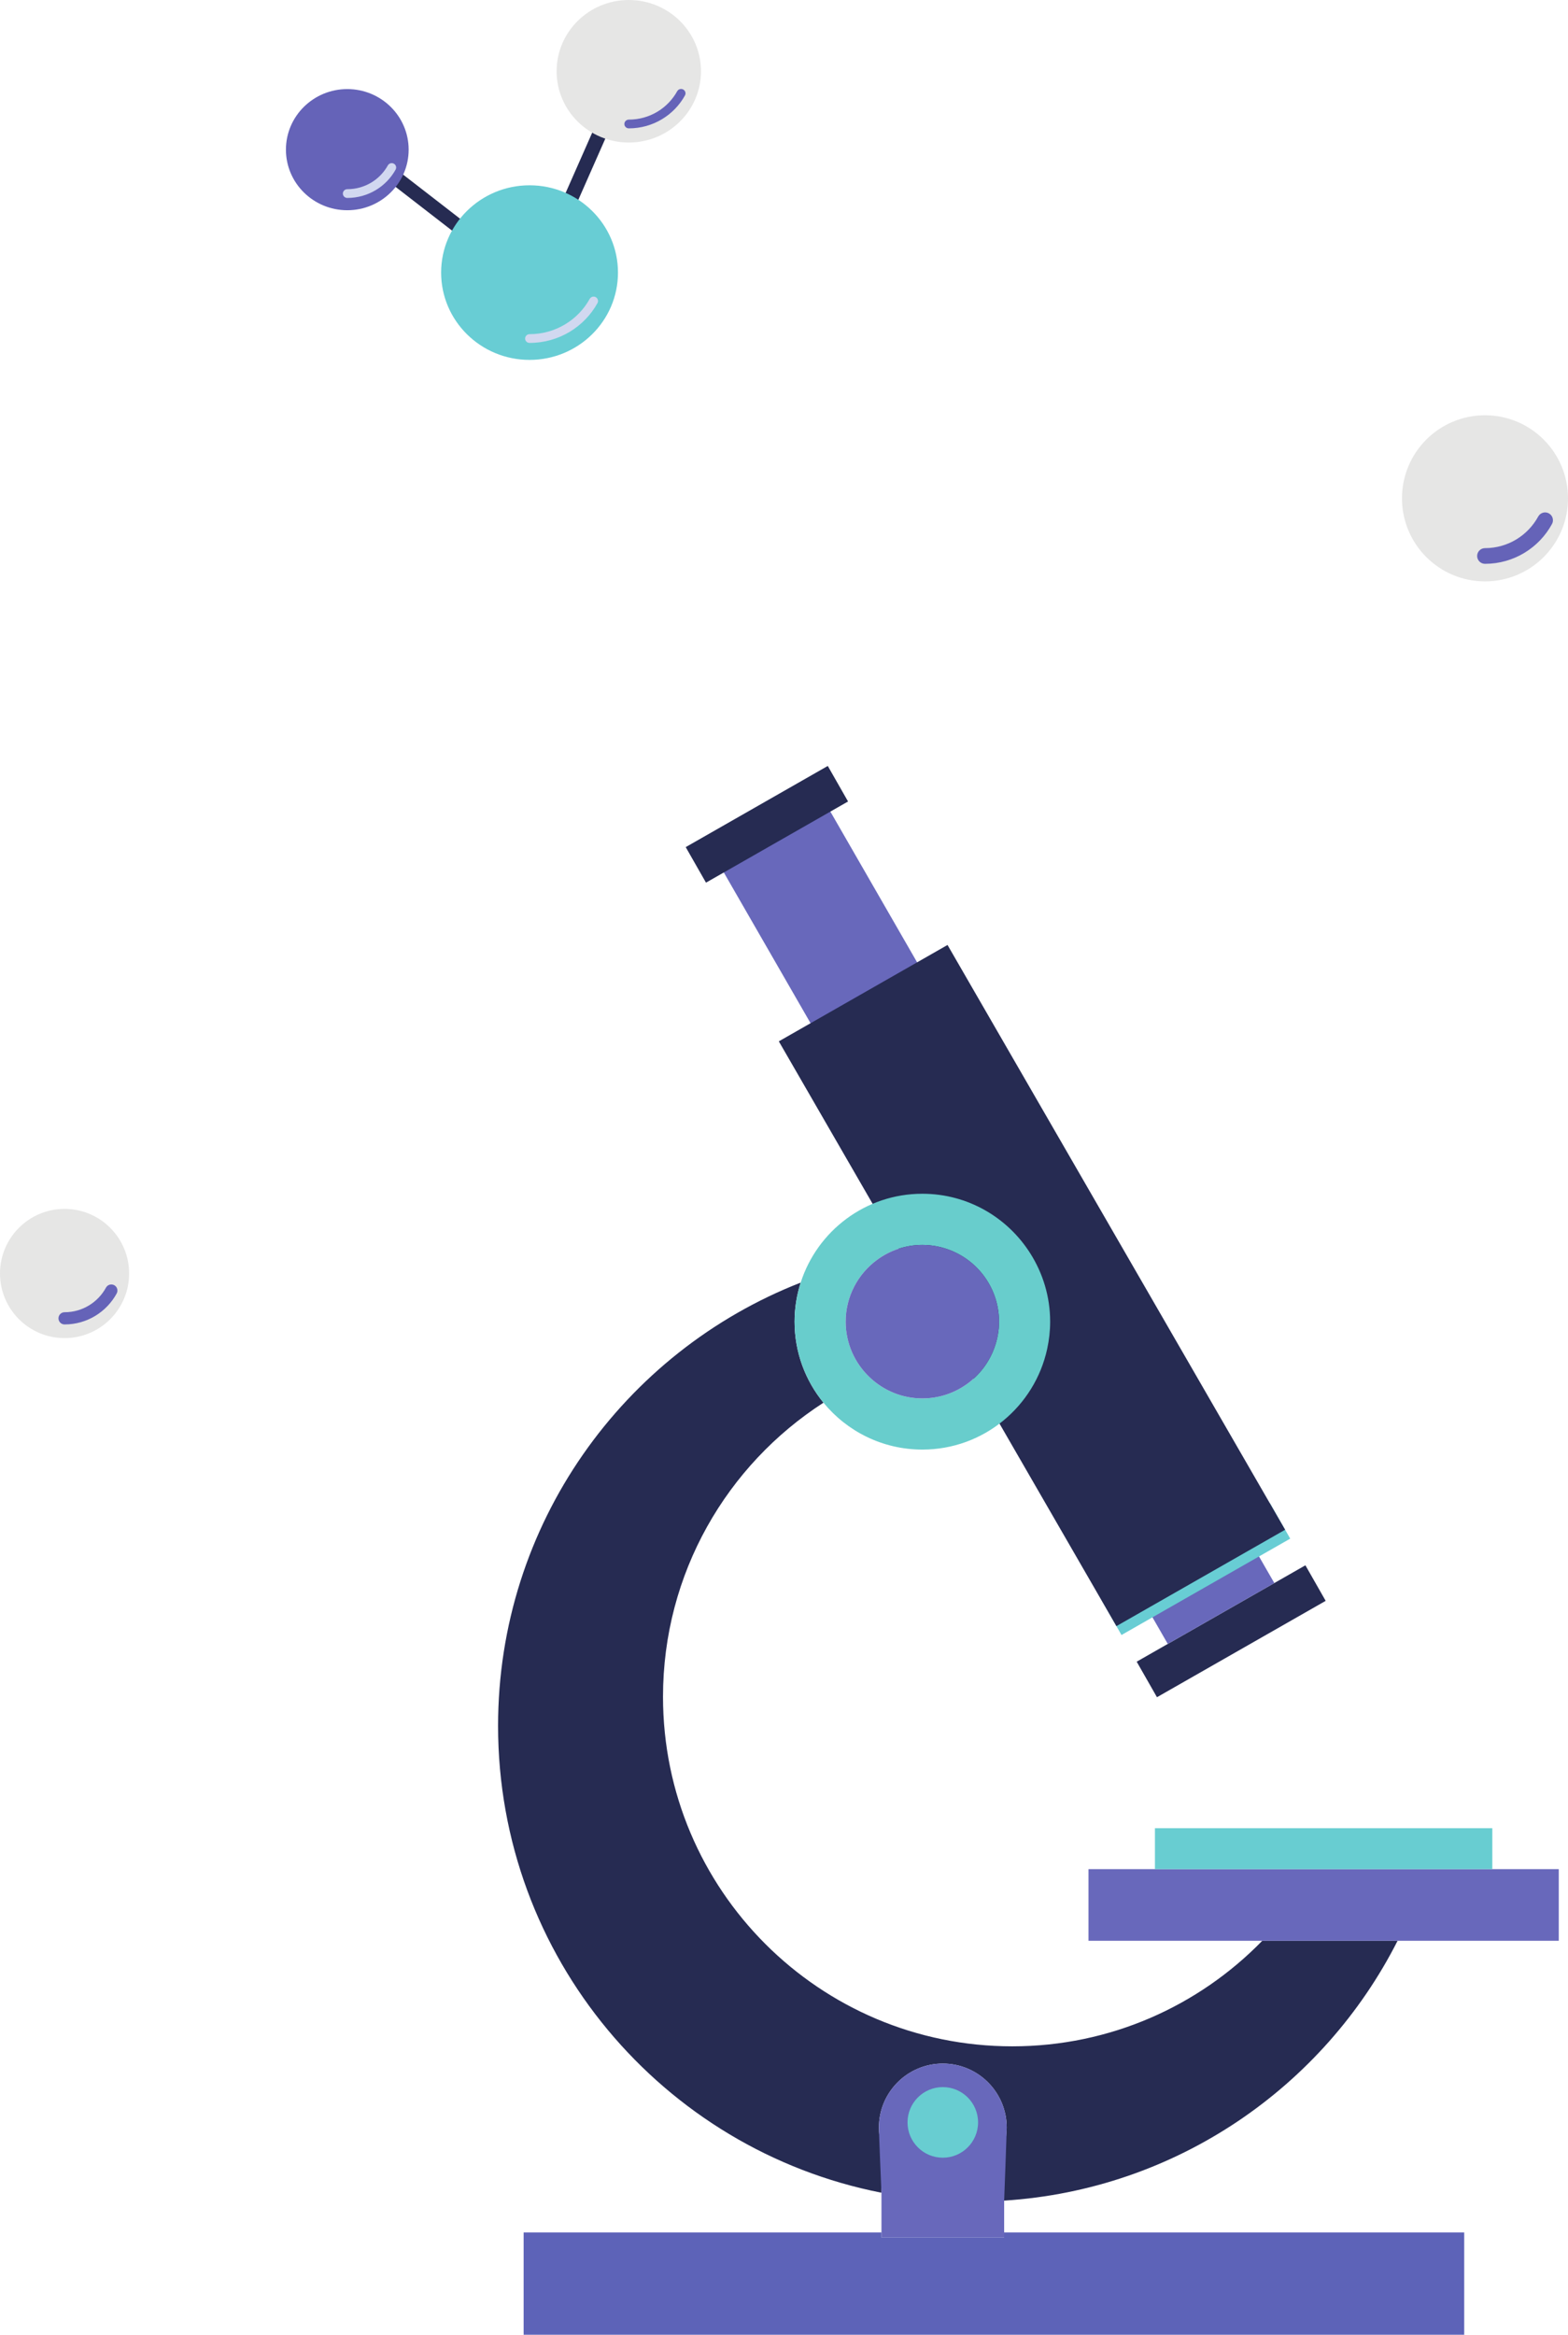 <svg width="170" height="253" viewBox="0 0 170 253" fill="none" xmlns="http://www.w3.org/2000/svg">
<path d="M37.365 15.977L58.118 32.039L69.087 7.183L67.652 6.566L57.491 29.591L38.331 14.762L37.365 15.977Z" fill="#262B52"/>
<path d="M44.305 16.218C44.305 19.843 41.326 22.782 37.652 22.782C33.979 22.782 31 19.843 31 16.218C31 12.592 33.979 9.653 37.652 9.653C41.326 9.653 44.305 12.592 44.305 16.218Z" fill="#6563B8"/>
<path d="M42.048 17.925C41.199 19.461 39.55 20.502 37.653 20.501C37.387 20.501 37.172 20.713 37.172 20.975C37.172 21.237 37.387 21.45 37.653 21.45C39.913 21.45 41.881 20.208 42.892 18.38C43.019 18.15 42.933 17.862 42.7 17.736C42.468 17.611 42.176 17.695 42.048 17.925Z" fill="#D1D8F0"/>
<path d="M76 7.723C76 11.988 72.496 15.445 68.174 15.445C63.852 15.445 60.348 11.988 60.348 7.723C60.348 3.458 63.852 3.05176e-05 68.174 3.05176e-05C72.496 3.05176e-05 76 3.458 76 7.723Z" fill="#E6E6E5"/>
<path d="M73.42 9.887C72.406 11.719 70.438 12.962 68.174 12.962C67.909 12.962 67.693 13.174 67.693 13.436C67.693 13.697 67.909 13.91 68.174 13.91C70.801 13.91 73.089 12.467 74.263 10.341C74.391 10.111 74.305 9.824 74.072 9.698C73.839 9.573 73.547 9.657 73.42 9.887Z" fill="#6563B8"/>
<path d="M67 29.539C67 34.765 62.708 39 57.413 39C52.118 39 47.826 34.765 47.826 29.539C47.826 24.315 52.118 20.079 57.413 20.079C62.708 20.079 67 24.315 67 29.539Z" fill="#68CDD4"/>
<path d="M63.935 32.389C62.674 34.667 60.228 36.211 57.413 36.211C57.148 36.211 56.932 36.423 56.932 36.685C56.932 36.947 57.148 37.159 57.413 37.159C60.591 37.159 63.357 35.414 64.778 32.844C64.905 32.614 64.82 32.325 64.587 32.2C64.354 32.075 64.062 32.16 63.935 32.389Z" fill="#D1D8F0"/>
<path d="M95.289 230.545C95.289 226.717 98.392 223.615 102.217 223.615C106.043 223.615 109.145 226.717 109.145 230.545C109.145 231.215 109.045 231.86 108.867 232.472V238.467C127.537 237.275 143.493 226.147 151.524 210.308H136.854C129.977 217.362 120.377 221.747 109.75 221.747C88.837 221.747 71.882 204.787 71.882 183.864C71.882 170.489 78.818 158.742 89.28 152.001C87.323 149.61 86.145 146.553 86.145 143.22C86.145 141.743 86.381 140.322 86.81 138.987C67.608 146.486 54 165.158 54 187.021C54 212.085 71.876 232.962 95.566 237.611V232.472C95.39 231.86 95.289 231.215 95.289 230.545Z" fill="#262B52"/>
<path d="M123.238 180.065L125.436 183.916L143.727 173.473L141.53 169.621L123.238 180.065Z" fill="#262B52"/>
<path d="M126.608 178.14L77.368 92.622L88.92 86.025L138.16 171.545L126.608 178.14Z" fill="#6868BB"/>
<path d="M119.392 173.324L121.59 177.175L139.882 166.731L137.683 162.88L119.392 173.324Z" fill="#68CDD4"/>
<path d="M121.04 176.213L84.439 112.843L102.729 102.4L139.331 165.768L121.04 176.213Z" fill="#262B52"/>
<path d="M74.344 91.796L76.542 95.647L91.944 86.852L89.747 83L74.344 91.796Z" fill="#262B52"/>
<path d="M100 151.537C97.797 151.537 95.8 150.673 94.311 149.274C92.7 147.757 91.687 145.609 91.687 143.22C91.687 140.468 93.029 138.034 95.088 136.521C96.466 135.508 98.161 134.904 100 134.904C101.108 134.904 102.165 135.125 103.131 135.519C106.17 136.757 108.313 139.736 108.313 143.22C108.313 144.208 108.133 145.151 107.817 146.03C106.664 149.238 103.605 151.537 100 151.537ZM111.713 135.838C109.26 131.949 104.937 129.359 100 129.359C93.825 129.359 88.599 133.403 86.81 138.986C86.381 140.322 86.144 141.743 86.144 143.22C86.144 146.552 87.323 149.61 89.28 152C91.822 155.101 95.679 157.081 100 157.081C106.639 157.081 112.182 152.407 113.534 146.17C113.741 145.218 113.855 144.234 113.855 143.22C113.855 140.503 113.063 137.977 111.713 135.838Z" fill="#68CDCC"/>
<path d="M103.132 135.519C102.165 135.125 101.109 134.904 100 134.904C98.161 134.904 96.467 135.508 95.089 136.521C93.029 138.034 91.687 140.468 91.687 143.22C91.687 145.609 92.7 147.757 94.312 149.274C95.8 150.673 97.798 151.537 100 151.537C103.605 151.537 106.664 149.238 107.817 146.03C108.133 145.151 108.314 144.208 108.314 143.22C108.314 139.736 106.17 136.757 103.132 135.519Z" fill="#6868BB"/>
<path d="M108.868 242.466V238.467C108.868 238.467 109.145 231.215 109.145 230.545C109.145 226.717 106.043 223.614 102.217 223.614C98.392 223.614 95.289 226.717 95.289 230.545C95.289 231.215 95.566 237.611 95.566 237.611V242.466" fill="#6868BB"/>
<path d="M108.868 241.911V242.466H95.566V241.911H56.771V253H158.747V241.911H108.868Z" fill="#5D63B8"/>
<path d="M161.795 202.546H118.012V210.308H169V202.546H161.795Z" fill="#6868BB"/>
<path d="M155.876 198.11H125.217V202.546H161.795V198.11H155.876Z" fill="#68CDD1"/>
<path d="M102.217 226.165C104.328 226.165 106.041 227.878 106.041 229.991C106.041 232.103 104.328 233.816 102.217 233.816C100.105 233.816 98.393 232.103 98.393 229.991C98.393 227.878 100.105 226.165 102.217 226.165Z" fill="#68CDD1"/>
<path d="M170 54.001C170 58.971 165.971 63.001 161 63.001C156.029 63.001 152 58.971 152 54.001C152 49.03 156.029 45 161 45C165.971 45 170 49.03 170 54.001Z" fill="#E6E6E5"/>
<path d="M166.772 55.97C165.656 58.013 163.492 59.398 161 59.398C160.531 59.398 160.15 59.778 160.15 60.248C160.15 60.718 160.531 61.098 161 61.098C164.134 61.097 166.864 59.353 168.265 56.784C168.489 56.372 168.338 55.856 167.926 55.63C167.514 55.406 166.997 55.558 166.772 55.97Z" fill="#6563B8"/>
<path d="M14 138.001C14 141.866 10.867 145.001 7 145.001C3.134 145.001 0 141.866 0 138.001C0 134.135 3.134 131 7 131C10.867 131 14 134.135 14 138.001Z" fill="#E6E6E5"/>
<path d="M11.49 139.532C10.621 141.121 8.938 142.198 7 142.198C6.635 142.198 6.339 142.494 6.339 142.859C6.339 143.225 6.635 143.521 7 143.521C9.438 143.52 11.561 142.163 12.651 140.165C12.825 139.845 12.707 139.443 12.387 139.268C12.066 139.094 11.665 139.211 11.49 139.532Z" fill="#6563B8"/>
</svg>

